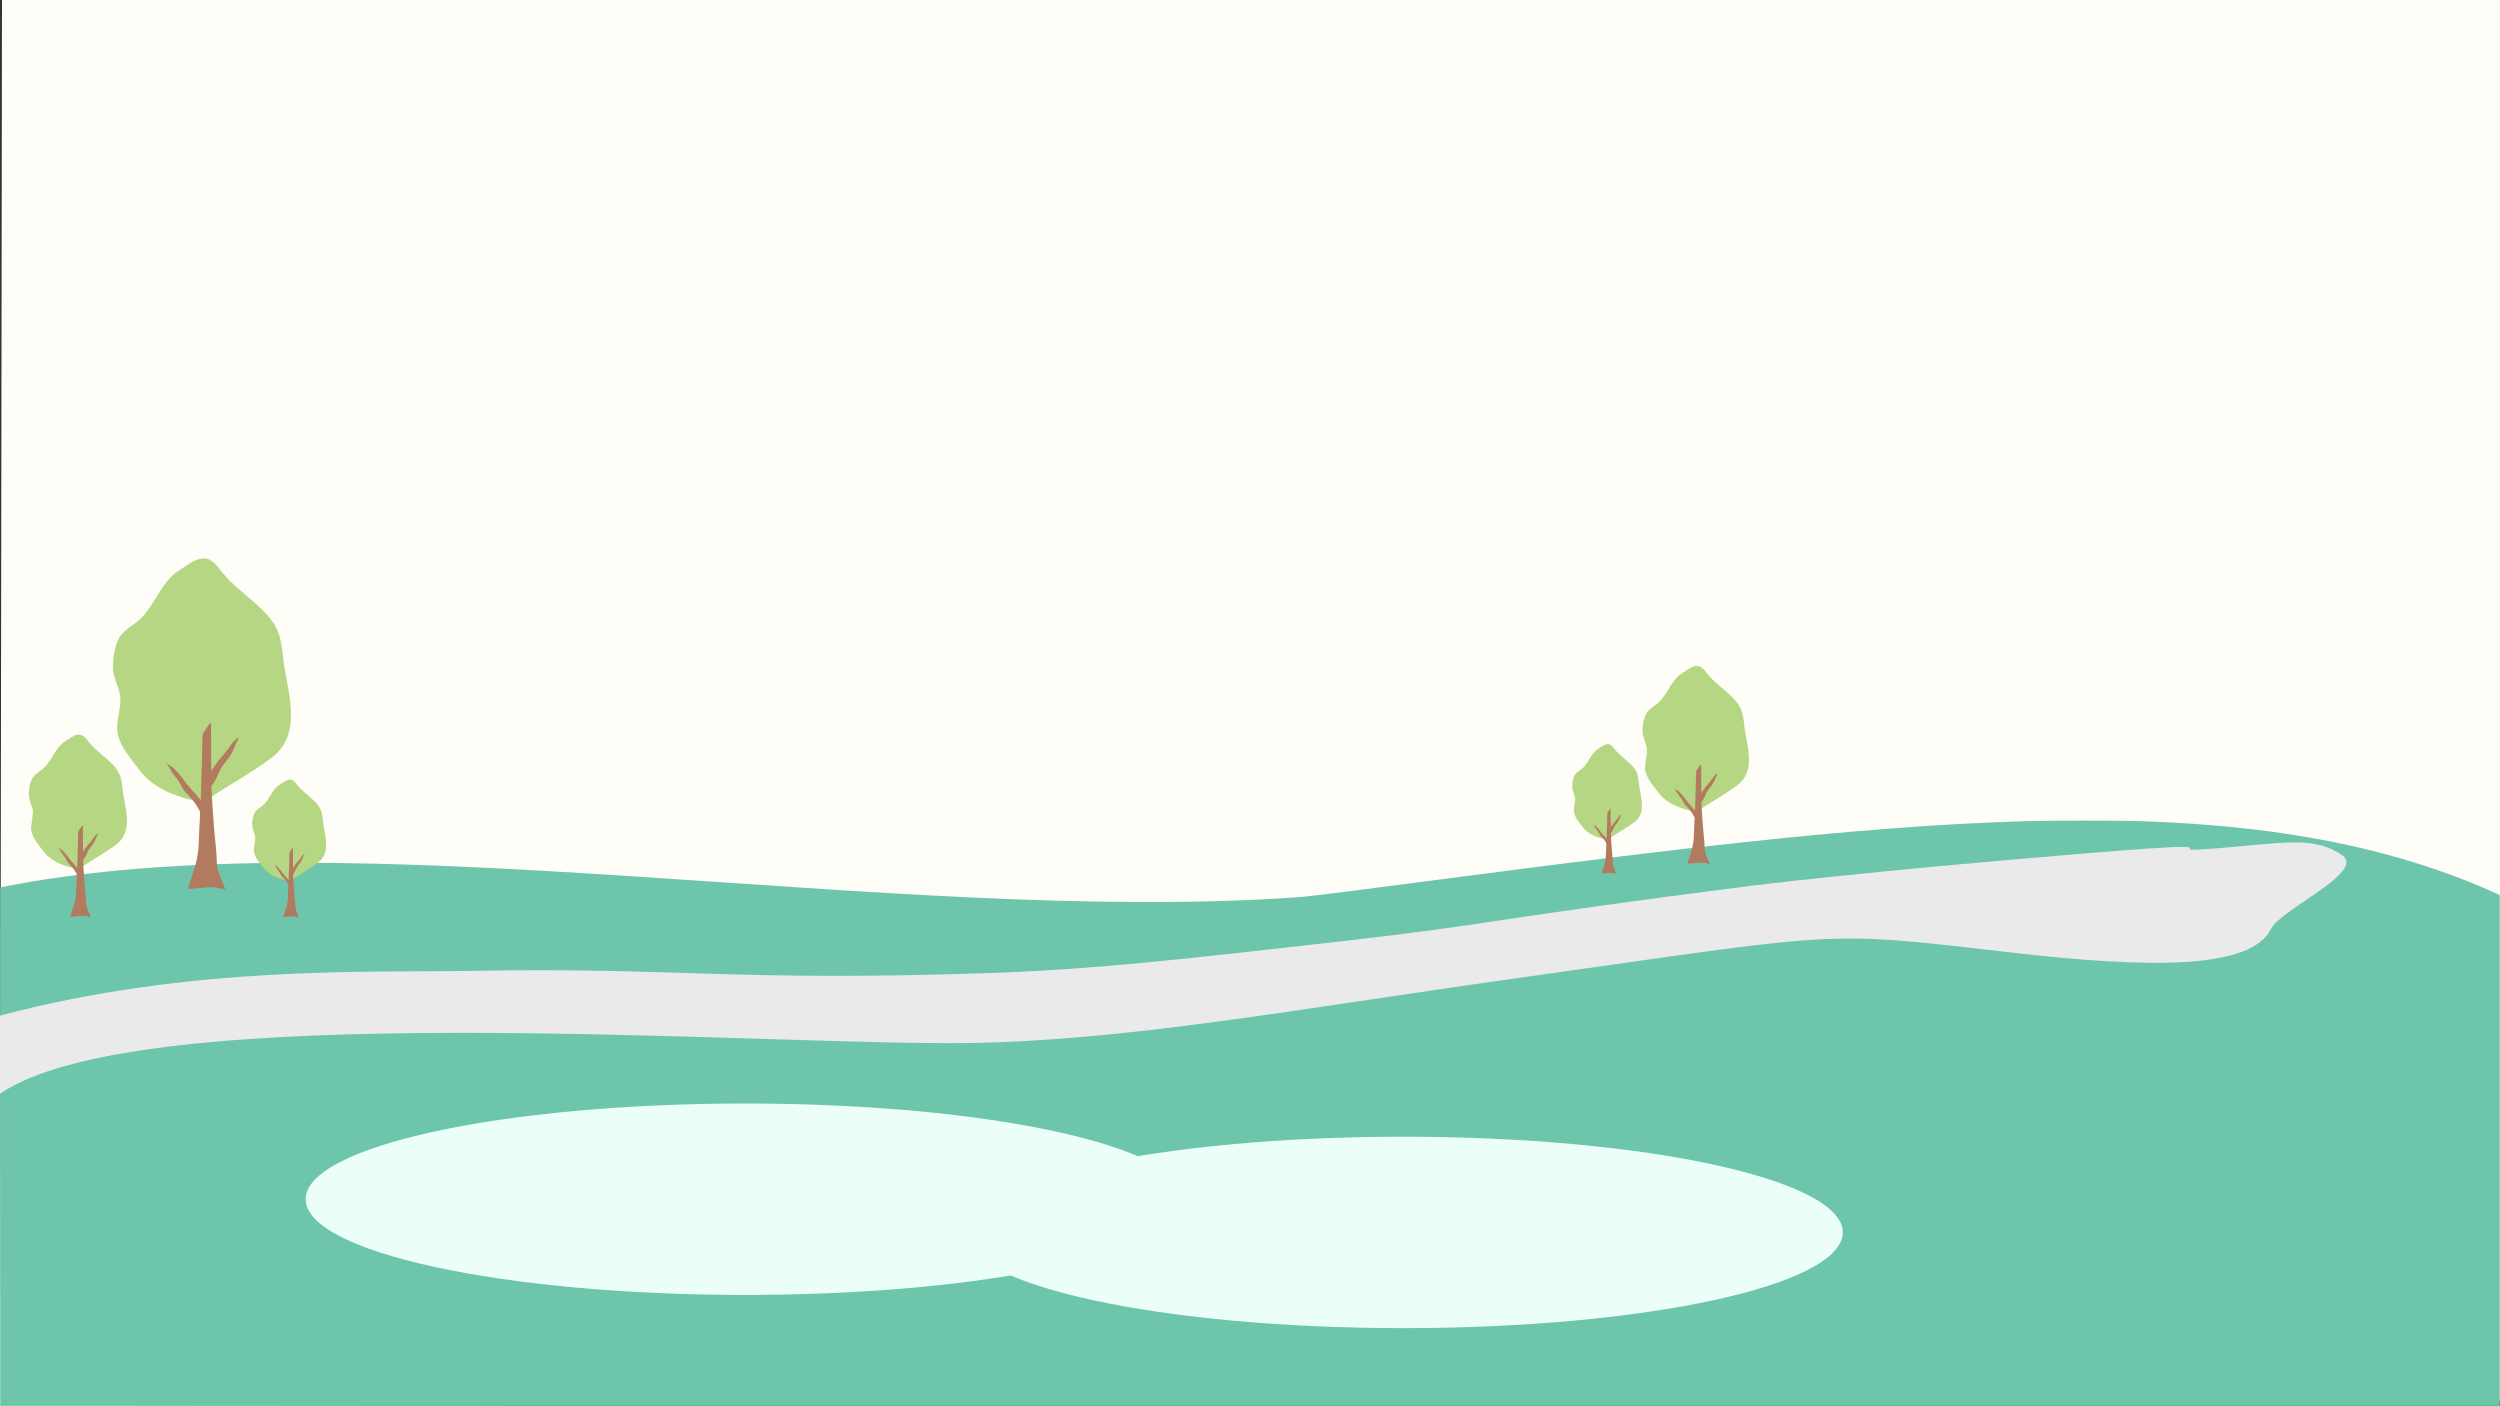 <?xml version="1.0" encoding="UTF-8"?>
<svg width="1280px" height="720px" viewBox="0 0 1280 720" version="1.1" xmlns="http://www.w3.org/2000/svg" xmlns:xlink="http://www.w3.org/1999/xlink">
    <rect x="0" y="0" width="1280" height="720" fill="#333333" stroke="none"/>
    <!-- Generator: Sketch 52.6 (67491) - http://www.bohemiancoding.com/sketch -->
    <title>a1-welcome-bg</title>
    <desc>Created with Sketch.</desc>
    <defs>
        <polygon id="path-1" points="0 -0 1279.999 -0 1279.999 300 0 300"></polygon>
    </defs>
    <g id="a1-welcome-bg" stroke="none" stroke-width="1" fill="none" fill-rule="evenodd">
        <g id="Group-53">
            <polygon id="Fill-1" fill="#FFFDF7" points="1.018 0 -0 720 1280 717 1280 0"></polygon>
            <g id="Group-11" transform="translate(0, 420)">
                <g id="Group-4">
                    <mask id="mask-2" fill="white">
                        <use xlink:href="#path-1"></use>
                    </mask>
                    <g id="Clip-3"></g>
                    <path d="M742.187,29.656 C694.96,35.829 671.346,38.916 663.732,39.442 C456.642,53.762 181.244,-2.217 -0.001,34.367 L-0.001,300 L1279.999,300 L1279.999,38.308 C1151.302,-20.818 980.769,-1.529 742.187,29.656" id="Fill-2" fill="#6DC6AB" mask="url(#mask-2)"></path>
                </g>
                <path d="M1199.316,17.966 C1185.097,7.93 1169.643,11.508 1135.918,14.265 C1097.568,17.401 1156.926,9.6 1069.935,16.754 C951.962,26.455 895.679,33.633 895.679,33.633 C765.845,50.189 763.4,53.253 688.113,61.801 C602.263,71.548 559.338,76.422 505.808,78.226 C376.397,82.586 346.069,75.213 243.123,77.07 C189.257,78.043 97.973,74.009 0,100 L0,140 C72.565,90.08 387.568,115.445 495.216,114.028 C576.076,112.963 662.589,96.845 776.611,80.832 C945.604,57.099 931.339,56.279 1029.297,67.633 C1102.542,76.122 1152.646,76.089 1162.785,55.535 C1167.64,45.692 1211.298,26.424 1199.316,17.966" id="Fill-5" fill="#EAEAEA"></path>
                <path d="M943.5,211 C943.5,238.062 842.764,260 718.5,260 C594.236,260 493.5,238.062 493.5,211 C493.5,183.938 594.236,162 718.5,162 C842.764,162 943.5,183.938 943.5,211" id="Fill-7" fill="#EBFFF8"></path>
                <path d="M606.5,194 C606.5,221.062 505.764,243 381.5,243 C257.236,243 156.5,221.062 156.5,194 C156.5,166.938 257.236,145 381.5,145 C505.764,145 606.5,166.938 606.5,194" id="Fill-9" fill="#EBFFF8"></path>
            </g>
            <g id="Group-52" transform="translate(14, 285)">
                <path d="M57.471,109.344 C52.742,102.988 45.683,95.553 45.994,87.165 C46.176,82.319 47.722,77.448 47.635,72.678 C47.54,67.812 44.38,63.35 43.951,58.419 C43.528,53.536 44.511,45.998 47.049,41.539 C49.588,37.077 55.052,34.913 58.576,31.174 C65.619,23.706 69.104,12.681 77.245,7.322 C86.073,1.515 91.426,-3.147 98.317,6.23 C104.407,14.51 113.222,20.201 120.466,27.39 C128.716,35.578 129.79,40.909 130.943,51.587 C132.772,68.637 141.786,90.649 124.825,103.151 C116.353,109.4 107.121,114.915 98.148,120.417 C94.598,122.59 92.612,125.042 88.477,125.122 C84.76,125.198 80.341,123.636 76.861,122.453 C69.409,119.913 62.236,115.747 57.471,109.344" id="Fill-12" fill="#B5D783"></path>
                <path d="M94.061,84.928 C93.993,93.757 94.174,105.622 94.192,114.377 C94.207,122.724 95.124,131.459 95.66,139.721 C95.919,143.698 96.529,147.604 96.79,151.573 C97.007,155 96.835,158.431 97.852,161.538 C98.865,164.63 100.415,167.364 101.416,170.492 C101.493,170.743 96.394,168.827 92.037,169.367 C90.082,169.609 82.159,170.184 82.159,170.184 C82.159,170.184 85.052,161.39 85.739,159.037 C86.909,155.008 87.642,150.971 87.764,146.514 C88.028,136.907 88.791,128.771 88.936,119.168 C89.019,113.57 89.398,107.113 89.448,101.515 C89.496,96.362 89.77,90.921 89.77,90.921 C89.77,90.921 92.192,86.509 94.061,84.928" id="Fill-14" fill="#B27B5F"></path>
                <path d="M71.309,105.965 C71.309,105.965 74.216,110.64 74.494,111.027 C75.692,112.694 77.067,114.239 78.095,116.024 C79.026,117.64 79.687,119.344 81.038,120.681 C83.783,123.395 85.739,125.754 87.701,129.193 C88.622,130.809 89.18,132.95 90.55,134.271 C91.678,135.359 94.184,135.565 93.868,133.287 C93.368,129.68 90.308,126.777 88.122,123.938 C85.597,120.658 82.389,117.741 80.107,114.299 C78.597,112.025 76.636,110.104 74.734,108.17 C74.338,107.764 71.309,105.965 71.309,105.965" id="Fill-16" fill="#B27B5F"></path>
                <path d="M108.322,92.461 C107.271,94.884 106.206,97.306 105.083,99.706 C103.338,103.437 100.046,106.228 98.376,109.949 C97.385,112.151 94.988,118.098 92.295,118.821 C90.453,119.317 89.426,118.577 89.92,116.677 C90.836,113.148 94.104,110.126 96.05,106.982 C97.989,103.849 100.721,101.399 102.796,98.424 C104.548,95.913 105.518,94.251 108.322,92.461" id="Fill-18" fill="#B27B5F"></path>
                <path d="M120.776,159.239 C118.809,156.596 115.875,153.506 116.004,150.017 C116.08,148.003 116.722,145.977 116.686,143.994 C116.647,141.97 115.333,140.115 115.155,138.065 C114.978,136.035 115.387,132.9 116.442,131.047 C117.499,129.191 119.77,128.292 121.235,126.737 C124.164,123.632 125.613,119.048 128.998,116.819 C132.668,114.405 134.894,112.467 137.759,116.365 C140.292,119.808 143.957,122.175 146.968,125.164 C150.399,128.568 150.845,130.785 151.325,135.224 C152.086,142.314 155.834,151.467 148.781,156.665 C145.258,159.262 141.421,161.556 137.689,163.843 C136.214,164.747 135.387,165.766 133.668,165.8 C132.123,165.831 130.285,165.181 128.838,164.69 C125.74,163.635 122.756,161.902 120.776,159.239" id="Fill-20" fill="#B5D783"></path>
                <path d="M135.99,149.088 C135.962,152.759 136.038,157.692 136.045,161.333 C136.052,164.803 136.432,168.435 136.655,171.87 C136.763,173.524 137.016,175.148 137.125,176.798 C137.216,178.224 137.143,179.65 137.566,180.942 C137.987,182.228 138.633,183.364 139.049,184.665 C139.08,184.77 136.96,183.973 135.149,184.197 C134.336,184.298 131.042,184.537 131.042,184.537 C131.042,184.537 132.244,180.88 132.529,179.902 C133.015,178.227 133.321,176.548 133.372,174.695 C133.481,170.7 133.799,167.317 133.859,163.324 C133.893,160.997 134.052,158.312 134.072,155.984 C134.093,153.842 134.206,151.579 134.206,151.579 C134.206,151.579 135.213,149.745 135.99,149.088" id="Fill-22" fill="#B27B5F"></path>
                <path d="M126.53,157.835 C126.53,157.835 127.738,159.778 127.854,159.939 C128.352,160.633 128.924,161.275 129.351,162.018 C129.738,162.689 130.013,163.397 130.575,163.953 C131.717,165.082 132.529,166.063 133.345,167.493 C133.728,168.165 133.961,169.056 134.53,169.605 C134.999,170.057 136.041,170.143 135.909,169.195 C135.701,167.695 134.429,166.488 133.52,165.308 C132.47,163.944 131.136,162.731 130.187,161.3 C129.56,160.355 128.745,159.556 127.954,158.752 C127.789,158.583 126.53,157.835 126.53,157.835" id="Fill-24" fill="#B27B5F"></path>
                <path d="M141.92,152.22 C141.483,153.228 141.04,154.235 140.573,155.233 C139.848,156.783 138.479,157.945 137.784,159.491 C137.373,160.408 136.376,162.88 135.256,163.181 C134.49,163.387 134.064,163.079 134.269,162.289 C134.649,160.822 136.009,159.566 136.817,158.258 C137.624,156.955 138.76,155.937 139.622,154.699 C140.351,153.656 140.755,152.965 141.92,152.22" id="Fill-26" fill="#B27B5F"></path>
                <path d="M8.276,150.906 C5.67,147.402 1.778,143.303 1.95,138.679 C2.049,136.008 2.902,133.323 2.854,130.693 C2.801,128.01 1.059,125.551 0.823,122.833 C0.589,120.14 1.131,115.985 2.531,113.527 C3.93,111.067 6.943,109.875 8.885,107.813 C12.768,103.696 14.689,97.618 19.177,94.664 C24.044,91.463 26.995,88.892 30.794,94.061 C34.151,98.627 39.01,101.763 43.004,105.726 C47.551,110.241 48.144,113.179 48.779,119.066 C49.788,128.465 54.757,140.599 45.407,147.492 C40.736,150.936 35.647,153.977 30.7,157.01 C28.744,158.208 27.648,159.559 25.369,159.604 C23.32,159.645 20.883,158.784 18.965,158.133 C14.858,156.732 10.903,154.436 8.276,150.906" id="Fill-28" fill="#B5D783"></path>
                <path d="M28.448,137.446 C28.41,142.313 28.51,148.854 28.52,153.68 C28.529,158.282 29.034,163.097 29.329,167.652 C29.472,169.843 29.808,171.998 29.952,174.185 C30.072,176.075 29.977,177.967 30.537,179.678 C31.095,181.384 31.951,182.89 32.503,184.615 C32.545,184.754 29.734,183.697 27.332,183.995 C26.255,184.129 21.886,184.445 21.886,184.445 C21.886,184.445 23.481,179.597 23.859,178.3 C24.505,176.079 24.909,173.853 24.977,171.397 C25.122,166.101 25.543,161.615 25.623,156.321 C25.668,153.235 25.878,149.675 25.904,146.59 C25.931,143.749 26.083,140.75 26.083,140.75 C26.083,140.75 27.417,138.317 28.448,137.446" id="Fill-30" fill="#B27B5F"></path>
                <path d="M15.905,149.043 C15.905,149.043 17.508,151.62 17.661,151.834 C18.321,152.753 19.079,153.605 19.646,154.589 C20.159,155.48 20.523,156.419 21.267,157.155 C22.781,158.651 23.859,159.952 24.941,161.849 C25.449,162.739 25.757,163.92 26.511,164.647 C27.134,165.247 28.515,165.36 28.341,164.106 C28.065,162.117 26.379,160.517 25.174,158.951 C23.781,157.144 22.012,155.535 20.755,153.638 C19.923,152.384 18.842,151.325 17.793,150.259 C17.575,150.035 15.905,149.043 15.905,149.043" id="Fill-32" fill="#B27B5F"></path>
                <path d="M36.31,141.599 C35.731,142.935 35.144,144.27 34.525,145.593 C33.562,147.65 31.748,149.189 30.828,151.241 C30.282,152.454 28.959,155.732 27.475,156.131 C26.459,156.405 25.893,155.996 26.165,154.949 C26.67,153.003 28.472,151.337 29.544,149.605 C30.614,147.877 32.121,146.527 33.263,144.886 C34.23,143.502 34.765,142.586 36.31,141.599" id="Fill-34" fill="#B27B5F"></path>
                <path d="M796.331,138.453 C794.48,135.965 791.717,133.055 791.839,129.771 C791.91,127.874 792.516,125.968 792.481,124.1 C792.444,122.196 791.207,120.449 791.039,118.519 C790.874,116.608 791.259,113.657 792.252,111.912 C793.246,110.166 795.385,109.319 796.764,107.855 C799.521,104.932 800.885,100.616 804.071,98.518 C807.526,96.246 809.622,94.421 812.319,98.091 C814.703,101.332 818.154,103.559 820.989,106.374 C824.219,109.579 824.639,111.666 825.09,115.846 C825.807,122.519 829.335,131.135 822.695,136.028 C819.379,138.474 815.766,140.634 812.253,142.787 C810.864,143.638 810.087,144.598 808.468,144.629 C807.014,144.658 805.283,144.047 803.921,143.584 C801.005,142.59 798.196,140.96 796.331,138.453" id="Fill-36" fill="#B5D783"></path>
                <path d="M810.654,128.895 C810.627,132.351 810.698,136.996 810.705,140.423 C810.712,143.69 811.07,147.109 811.279,150.344 C811.382,151.899 811.62,153.429 811.721,154.982 C811.807,156.325 811.74,157.667 812.137,158.882 C812.534,160.094 813.141,161.165 813.533,162.388 C813.562,162.487 811.567,161.737 809.862,161.948 C809.096,162.042 805.995,162.268 805.995,162.268 C805.995,162.268 807.128,158.826 807.396,157.905 C807.853,156.327 808.141,154.748 808.189,153.002 C808.292,149.243 808.591,146.056 808.648,142.298 C808.68,140.107 808.829,137.579 808.847,135.388 C808.867,133.371 808.974,131.242 808.974,131.242 C808.974,131.242 809.922,129.514 810.654,128.895" id="Fill-38" fill="#B27B5F"></path>
                <path d="M801.748,137.13 C801.748,137.13 802.886,138.96 802.995,139.112 C803.464,139.765 804.002,140.369 804.404,141.068 C804.769,141.7 805.027,142.367 805.556,142.891 C806.631,143.953 807.396,144.876 808.164,146.223 C808.524,146.856 808.743,147.693 809.279,148.21 C809.721,148.636 810.702,148.717 810.578,147.825 C810.382,146.413 809.185,145.277 808.329,144.165 C807.341,142.882 806.085,141.74 805.191,140.393 C804.601,139.502 803.833,138.75 803.089,137.993 C802.934,137.834 801.748,137.13 801.748,137.13" id="Fill-40" fill="#B27B5F"></path>
                <path d="M816.236,131.845 C815.825,132.793 815.408,133.741 814.968,134.681 C814.285,136.141 812.997,137.234 812.342,138.691 C811.955,139.552 811.016,141.879 809.963,142.163 C809.241,142.357 808.84,142.068 809.033,141.324 C809.391,139.942 810.671,138.759 811.432,137.529 C812.191,136.302 813.26,135.343 814.073,134.179 C814.758,133.197 815.138,132.546 816.236,131.845" id="Fill-42" fill="#B27B5F"></path>
                <path d="M835.141,120.831 C832.314,117.032 828.094,112.588 828.281,107.573 C828.389,104.677 829.314,101.766 829.261,98.914 C829.204,96.005 827.316,93.338 827.059,90.391 C826.806,87.472 827.394,82.966 828.911,80.3 C830.429,77.633 833.695,76.34 835.802,74.104 C840.012,69.641 842.094,63.05 846.961,59.847 C852.238,56.375 855.438,53.589 859.557,59.193 C863.198,64.143 868.467,67.545 872.797,71.842 C877.729,76.737 878.37,79.924 879.059,86.307 C880.153,96.498 885.541,109.656 875.403,117.129 C870.338,120.864 864.82,124.161 859.455,127.45 C857.334,128.749 856.147,130.215 853.675,130.263 C851.453,130.308 848.812,129.374 846.731,128.668 C842.278,127.149 837.989,124.659 835.141,120.831" id="Fill-44" fill="#B5D783"></path>
                <path d="M857.013,106.236 C856.973,111.513 857.081,118.606 857.092,123.84 C857.101,128.829 857.649,134.05 857.969,138.989 C858.124,141.366 858.489,143.701 858.645,146.073 C858.775,148.123 858.671,150.174 859.279,152.03 C859.884,153.879 860.812,155.513 861.41,157.383 C861.455,157.533 858.408,156.387 855.804,156.711 C854.635,156.855 849.899,157.199 849.899,157.199 C849.899,157.199 851.628,151.942 852.038,150.536 C852.738,148.127 853.176,145.714 853.249,143.049 C853.407,137.307 853.864,132.443 853.95,126.703 C853.999,123.357 854.226,119.497 854.255,116.151 C854.284,113.071 854.449,109.818 854.449,109.818 C854.449,109.818 855.896,107.181 857.013,106.236" id="Fill-46" fill="#B27B5F"></path>
                <path d="M843.412,118.811 C843.412,118.811 845.15,121.606 845.316,121.838 C846.032,122.834 846.854,123.757 847.469,124.825 C848.025,125.79 848.42,126.808 849.227,127.609 C850.869,129.23 852.038,130.641 853.211,132.696 C853.762,133.662 854.095,134.942 854.914,135.732 C855.588,136.381 857.086,136.505 856.896,135.143 C856.598,132.988 854.769,131.252 853.463,129.554 C851.953,127.594 850.035,125.85 848.671,123.793 C847.768,122.433 846.597,121.285 845.459,120.129 C845.224,119.886 843.412,118.811 843.412,118.811" id="Fill-48" fill="#B27B5F"></path>
                <path d="M865.538,110.739 C864.909,112.187 864.272,113.635 863.601,115.07 C862.559,117.3 860.591,118.968 859.592,121.193 C859.001,122.51 857.567,126.063 855.957,126.497 C854.856,126.793 854.242,126.35 854.537,125.215 C855.085,123.105 857.039,121.299 858.202,119.42 C859.361,117.547 860.994,116.082 862.234,114.303 C863.282,112.802 863.862,111.809 865.538,110.739" id="Fill-50" fill="#B27B5F"></path>
            </g>
        </g>
    </g>
</svg>